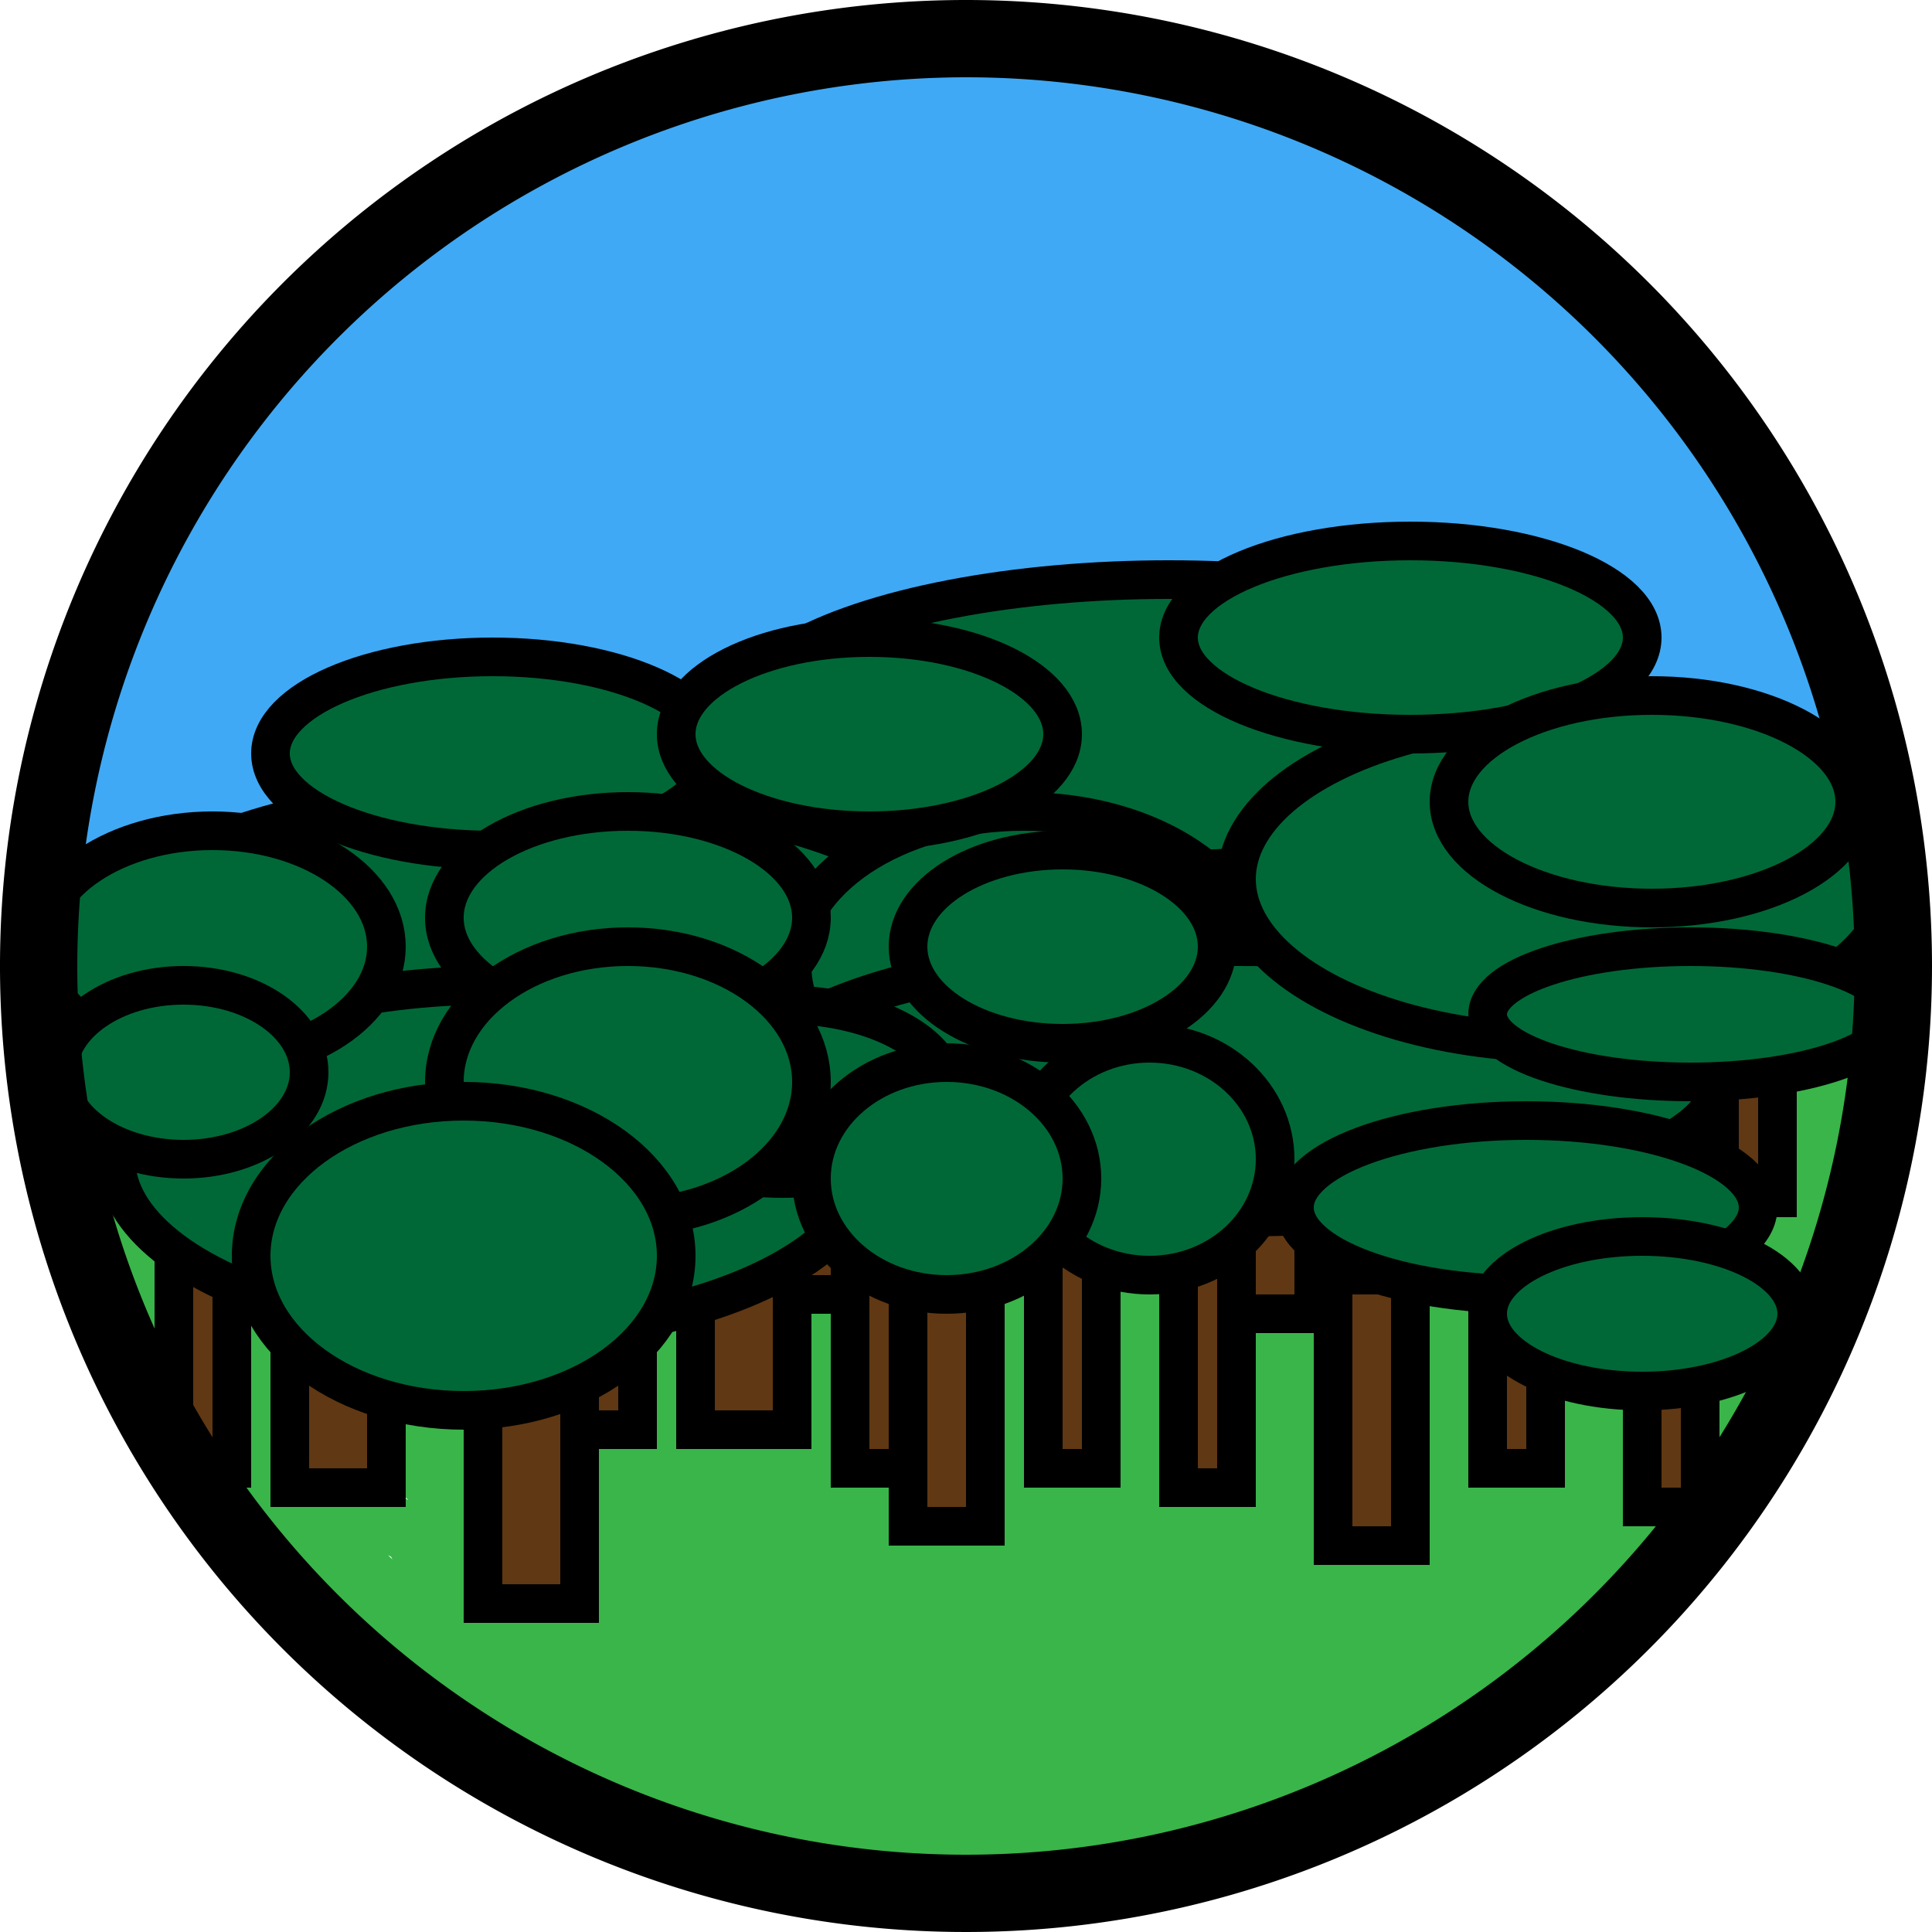 <svg xmlns="http://www.w3.org/2000/svg" viewBox="0 0 100 100"><defs><style>.cls-1{fill:#39b54a;}.cls-2{fill:#3fa9f5;}.cls-3{fill:#603813;}.cls-3,.cls-4{stroke:#000;stroke-linecap:round;stroke-miterlimit:10;stroke-width:2px;}.cls-4{fill:#006837;}</style></defs><title>Forest</title><g id="Layer_2" data-name="Layer 2"><path class="cls-1" d="M55.75,75.25a1.5,1.5,0,0,0,0-3,1.5,1.5,0,0,0,0,3Z"/><path class="cls-1" d="M55.5,75.38a1.5,1.5,0,0,0,0-3,1.5,1.5,0,0,0,0,3Z"/><path class="cls-1" d="M56,74a1.5,1.5,0,0,0,0-3,1.5,1.5,0,0,0,0,3Z"/><path class="cls-1" d="M5.67,62a18.09,18.09,0,0,0,9.66,17.74,1.51,1.51,0,0,0,2-2.05c-1.6-2.92-1-5.24-1.57-8.19a3.79,3.79,0,0,0-1.07-2.32,1.51,1.51,0,0,0-2.5.66c-1.43,4.14,1.3,9.67,3.27,13.27s4.66,6.23,8.82,6.31a1.52,1.52,0,0,0,1.06-2.56c-.85-.73-7.72-5.63-6.92-7.16l-2,.54A30,30,0,0,0,25,82.52a1.51,1.51,0,0,0,1.84-1.85A12.33,12.33,0,0,0,21.13,74l-.76,2.8a47.13,47.13,0,0,0,10.07-.43c1.66-.24,1.16-2.41,0-2.89a14.58,14.58,0,0,0-10.22-.55,1.51,1.51,0,0,0,.4,3,57.5,57.5,0,0,0,9.9-.52l-1.16-2.75c-2.79,1.45-8.54,3.4-9.21,6.93A1.51,1.51,0,0,0,20.53,81c2.92,2.47,6.87,1.94,9.89-.12a1.52,1.52,0,0,0-.36-2.74c-2.61-.61-9.12-.76-9.23,3.33s9,5.73,11.57,6.39l.4-3A29.24,29.24,0,0,1,23,82.77c-1.08-.43-2.15.84-1.84,1.85,1.38,4.59,9.27,6.07,13.2,7.48,1.58.56,2.73-2.07,1.16-2.74l-9.81-4.23a1.5,1.5,0,0,0-1.81,2.35c3.77,4.88,9.61,6.24,15.42,7.25,1.87.32,2.7-2.4.8-2.89A91.14,91.14,0,0,1,26.5,87.12l-1.16,2.74c9.41,3.81,19.09,6.57,29.32,5.84,1.9-.14,2-3,0-3-5.67,0-11.32,0-17-.27-1.94-.07-1.91,2.86,0,3a103.93,103.93,0,0,0,24.85-1.17l-.8-2.89a89.74,89.74,0,0,1-18.82,2.47,1.5,1.5,0,0,0,0,3,62.48,62.48,0,0,0,22.3-3c1.83-.59,1.06-3.46-.79-2.89L61.1,92a1.5,1.5,0,0,0,.8,2.89c9.44-1.53,19.79-8,25.67-15.47A36.18,36.18,0,0,0,94,66.78c1.56-5.64.92-11.27,1.55-17l-2.8.76a23,23,0,0,1,2.64,5.38c.63,1.81,3.48,1.06,2.9-.8A27.82,27.82,0,0,0,97,51.62c-.54-1.24-2.41-.77-2.74.36A91.66,91.66,0,0,0,91.86,62.2l2.94.4a17.25,17.25,0,0,1,.32-6.77l-2.94-.4a20.63,20.63,0,0,1-3.07,13.63l2.79.75a31.08,31.08,0,0,1,1-9.74l-3-.39c-.64,7.29-5.52,14-9,20.22l2.79.75a14.65,14.65,0,0,1,2.8-7.89l-2.59-1.51c-2.72,5-6.42,9.23-10.26,13.4l2.51,1.46a28,28,0,0,1,7.58-10.85L81.4,73.44a71.38,71.38,0,0,1-7.13,12.93c-1,1.39,1.26,3.14,2.35,1.82L83,80.47a1.5,1.5,0,0,0-2.12-2.12l-6.88,6c-1.47,1.29.65,3.33,2.12,2.12,4.5-3.68,6.35-9,8-14.36.48-1.6-2-2.69-2.75-1.15-1.84,3.67-3.7,7.19-7.26,9.49l2,2.06a120,120,0,0,1,8.26-11.42c1-1.24-.26-3.28-1.82-2.35L68.27,77.32l2,2.05a81,81,0,0,1,7.9-10.46,1.5,1.5,0,0,0-2.12-2.12l-7.17,5.66c-1.33,1,.46,3.4,1.81,2.36a37.85,37.85,0,0,0,6.6-6.42c.81-1,.1-3.13-1.46-2.51l-11,4.36L66.07,73l7.25-4.51a1.51,1.51,0,0,0-1.16-2.74q-15.34,2.7-30.56,6c-1.9.42-1.09,3.28.79,2.9a43.77,43.77,0,0,0,16.22-6.88A1.51,1.51,0,0,0,57.85,65c-7.65.07-15,1.78-22.38,3.64-1.91.48-1.07,3.21.79,2.9a82.48,82.48,0,0,0,20.43-6.27c1.38-.63.66-2.85-.76-2.8a66.59,66.59,0,0,0-27.4,6.91,1.5,1.5,0,0,0-.54,2c1.88,3,6.18,1.74,9.12,1.36A60.76,60.76,0,0,0,53.23,68.2c1.48-.63.57-2.71-.76-2.79-3.12-.19-28.91,1.76-23.21,8.82,2.5,3.1,10.52,1.59,13.76,1.21a53.24,53.24,0,0,0,17.31-5.33c1.41-.7.62-2.72-.76-2.79C51,66.9,38.3,67.08,31.46,73.09a1.53,1.53,0,0,0-.23,1.82c2.26,4.29,11.48,2.28,15.15,1.82a65.18,65.18,0,0,0,20-6,1.51,1.51,0,0,0,.53-2c-2.26-4-10.68-1.47-14.39-.91-5,.76-11.78,1.23-15,5.7a1.53,1.53,0,0,0,.54,2C43,78.9,51,77.6,56.5,76.73c5.06-.79,14-1.85,16.44-7.15a1.54,1.54,0,0,0-.54-2c-4.41-2.4-10.57-1.36-15.34-.77-3.56.44-8.68.55-10.32,4.34A1.56,1.56,0,0,0,47,72.92c4,3.65,10.08,4.08,15.26,4.34,5.36.27,11.86.24,16.4-3a1.52,1.52,0,0,0,.31-2.35c-3-2.81-8-2.19-11.76-2.18a35.78,35.78,0,0,0-15,2.9,1.52,1.52,0,0,0-.69,1.69C52.25,79,60.6,78,63.69,78c5.66-.11,13.5-.33,17.7-4.62a1.51,1.51,0,0,0-.66-2.5C76,69.71,65.13,68.2,62.92,74a1.5,1.5,0,0,0,1.44,1.9A48.64,48.64,0,0,0,78.86,74l-1.15-2.75c-4.11,2.38-11.11,4.64-12.59,9.64a1.51,1.51,0,0,0,1.44,1.9c5.4.49,11.14-5.13,14.89-8.48,1.27-1.14-.38-3.26-1.82-2.36A37.83,37.83,0,0,0,68.5,82.6c-1,1.46,1.14,2.91,2.35,1.82a69,69,0,0,1,9.72-7.28l-1.82-2.35a89.44,89.44,0,0,0-10.13,11,1.5,1.5,0,0,0,2.12,2.12,27.14,27.14,0,0,1,7.11-4.59l-1.16-2.74a47.27,47.27,0,0,0-7.93,6.6,1.51,1.51,0,0,0,1.82,2.36l5.79-2.89c1.73-.86.21-3.44-1.52-2.59A116.11,116.11,0,0,1,60.53,90a1.5,1.5,0,0,0,.8,2.89l8.26-1.54c1.65-.31,1.29-3.08-.4-2.95q-8.25.64-16.46,1.78l.8,2.9L62,91.46c1.92-.36,1.08-3.18-.8-2.89L38.73,92.09c-1.66.26-1.29,3.12.39,3l12.09-1.23c1.53-.15,2.2-2.65.4-2.94L34.27,88a1.5,1.5,0,0,0-.8,2.89,86.57,86.57,0,0,0,11.38,3.19l.8-2.89A62.48,62.48,0,0,1,30,86.69l-1.16,2.74L43,92.33a1.53,1.53,0,0,0,1.9-1.45c-.1-1.84-.84-2.47-2.35-3.44C38.78,85,34,83.53,29.93,81.67l-1.16,2.74A56.87,56.87,0,0,1,42.68,89.7L43.83,87a52.62,52.62,0,0,1-16.77-7l-1.15,2.75q7.93,2.19,15.72,4.91c1.82.64,2.61-2.26.79-2.89a115.53,115.53,0,0,1-17.57-7.37L23.7,80.1,37.25,82c1.32.19,2.72-1.4,1.46-2.51-3.46-3-7.45-4.53-11.8-5.89l-.8,2.89a57.8,57.8,0,0,0,16.7,2c2,0,1.88-2.79,0-3a46.79,46.79,0,0,0-15.07.8c-1.78.38-1.17,2.78.4,3a166.78,166.78,0,0,0,29.39.5,1.5,1.5,0,0,0,0-3,97.28,97.28,0,0,0-24,1.16c-1.8.31-1.14,2.77.4,2.94,10.31,1.14,20.63.77,31,.31,1.91-.08,1.94-3,0-3l-22.18.47v3a113.22,113.22,0,0,0,25.67-4,1.51,1.51,0,0,0-.4-3,49.73,49.73,0,0,0-17,2.85,1.52,1.52,0,0,0-.89,2.21c1.3,2.43,4.16,2.21,6.68,2.41a61.78,61.78,0,0,0,13.92-.6c1.73-.25,1.22-2.89-.4-2.94A220.57,220.57,0,0,0,48.25,79L48.64,82c5.16-1.12,11.93-1.35,16.11-4.85a1.52,1.52,0,0,0-.66-2.51,19.44,19.44,0,0,0-15.37.81,1.5,1.5,0,0,0,0,2.59,21.31,21.31,0,0,0,15.83,1.37,1.52,1.52,0,0,0,0-2.9,46.3,46.3,0,0,0-13.78-2.6c-1.93-.08-1.92,2.91,0,3a36.32,36.32,0,0,0,10.13-1c1.55-.36,1.29-2.41,0-2.89A7,7,0,0,0,55.57,73c-1.12.38-1.59,2.14-.35,2.74,1.83.9,4.09,1.8,5.86.25a3.08,3.08,0,0,0,.51-4.23,2.8,2.8,0,0,0-3.72-.38c-2,1.33-1.35,3.62-.44,5.35a1.51,1.51,0,0,0,2.36.31A3,3,0,0,0,60,72.86c-1.62-1.93-4.11-.87-6,0a1.53,1.53,0,0,0-.3,2.36c2.44,3.14,6.56,0,4.62-3.34-.6-1-2.53-1-2.74.36a10.37,10.37,0,0,0-.21,3.51,1.5,1.5,0,0,0,3,0,10.26,10.26,0,0,0-.17-3.45c-.24-1.85-3.14-2-3,0,.32,4.48,3.06,12.06,8.56,12.47,4,.3,5.45-4.87,2.53-7.24-4.67-3.8-9.7,2.51-10.38,6.76s2.89,7.78,6.82,5c3.23-2.25,3.64-8.11.07-10.3-3.87-2.37-7.21,2-4.45,5.45,1.83,2.27,8.61,3.37,9.08-.73.5-4.29-5.86-2.88-6.81.21a1.49,1.49,0,0,0,.39,1.46c2.44,2.36,5.47.5,6.92-2,.51-.9-.13-2.4-1.3-2.26-2.52.3-6.44,2.43-5.22,5.69.85,2.27,3.66,2,5.32.94,6.51-4.36-4.52-9.45-4.61-2.78-.11,7.17,12.91,4.21,9.31-1.56-3.86-6.17-13,1.07-7.31,5.8a1.52,1.52,0,0,0,2.35-.3c3.49-5.13-3.82-12.53-9.3-11.23-2.22.52-3,2.46-2.31,4.51.89,2.72,3.76,3.86,6.35,3.85a1.53,1.53,0,0,0,1.45-1.9c-.42-3-2.56-4.87-3-7.79a11.29,11.29,0,0,0-2.52-6.3c-1.18-1.43-3,.39-2.35,1.82q2.36,5.47,4.88,10.9l2.59-1.52a45.69,45.69,0,0,1-2.57-6.67l-2.21,1.7c5.39,3.11,9.49,7.87,15.43,10.06,1.27.47,2.29-1.14,1.69-2.21-2.42-4.26-10.52-6.68-13.1-1.08-.88,1.9-.39,4,1.72,4.59,2.94.87,6.81-2,9-3.64l-2.35-1.81a22,22,0,0,1-4.45,4.83l2.36,1.82,2.78-4.5c1-1.54-1.11-2.85-2.35-1.82a59.86,59.86,0,0,1-10.26,6.8l1.81,2.35L66.4,86c1.34-1.16-.37-3.09-1.82-2.35A19.58,19.58,0,0,0,57,90.51c-.77,1.15.5,2.47,1.7,2.2,2.49-.55,6-3.74,2.72-5.88-2.19-1.41-6.8-.34-9.12-.11A65.48,65.48,0,0,0,41.06,88.9a1.51,1.51,0,0,0,.4,2.95,77.68,77.68,0,0,0,13.38-.47c1.87-.23,2-2.95,0-3q-11.52-.31-23,.1a1.5,1.5,0,0,0,0,3A24.19,24.19,0,0,0,39,91.26a1.5,1.5,0,0,0,.66-2.5,23.41,23.41,0,0,0-3.8-2.56L35.13,89a14.45,14.45,0,0,1,5.21.69l.79-2.89L35,85.54l-.8,2.89,9.53,1.82c1.58.3,2.75-1.89,1.16-2.74a55.38,55.38,0,0,0-8.78-3.79l-.4,2.94c6.79.17,13.53.66,20.27,1.47,1.69.21,2-2.54.4-2.94-3.92-1-15.32-4.52-18.46-.8a1.51,1.51,0,0,0,.66,2.5,50,50,0,0,0,20.59.26,1.51,1.51,0,0,0,0-2.89,30.75,30.75,0,0,0-13.53.49,1.52,1.52,0,0,0,0,2.9,34.65,34.65,0,0,0,8.74,1.61c1.93.12,1.92-2.87,0-3l-9.6-.66v3a112.62,112.62,0,0,0,16.78-2,1.51,1.51,0,0,0,0-2.89,14.74,14.74,0,0,0-9.91,1,1.5,1.5,0,0,0,0,2.59A18.67,18.67,0,0,0,62.39,88.8c1.45-.21,1.42-2.65,0-2.89l-11.55-2-.4,3a19.26,19.26,0,0,0,6.07-1.46c1.18-.49,1.65-2.61,0-2.89a52.19,52.19,0,0,0-15.23-.39c-1.85.23-2,3.06,0,3a100.32,100.32,0,0,0,13.4-1.31c1.73-.28,1.22-2.88-.4-3a137.71,137.71,0,0,0-17.94.41c-1.54.14-2.2,2.68-.4,3a62.64,62.64,0,0,0,16.75.29c1.53-.18,2.21-2.58.4-3a74.24,74.24,0,0,0-19.51-1.37,1.5,1.5,0,0,0,0,3,142.72,142.72,0,0,0,15.32,1c1.94,0,1.92-2.91,0-3L34,80.48v3l14.43.26c2,0,1.88-2.81,0-3l-9-.93c-1.92-.2-1.9,2.8,0,3l9,.93v-3L34,80.48c-1.94,0-1.92,2.9,0,3l14.91.72v-3a142.72,142.72,0,0,1-15.32-1v3a70.78,70.78,0,0,1,18.71,1.27l.4-2.95a59.17,59.17,0,0,1-15.95-.19l-.4,3a137.71,137.71,0,0,1,17.94-.41L53.88,81a93.28,93.28,0,0,1-12.6,1.2v3a49.15,49.15,0,0,1,14.43.28V82.54a16.12,16.12,0,0,1-5.27,1.35c-1.55.14-2.19,2.64-.4,3l11.56,2V85.91a14.71,14.71,0,0,1-8.43-1.13v2.59a11.21,11.21,0,0,1,7.6-.73V83.75a107.3,107.3,0,0,1-16,1.85,1.5,1.5,0,0,0,0,3l9.6.66v-3a31.14,31.14,0,0,1-7.94-1.51v2.9a26.59,26.59,0,0,1,11.93-.5V84.26a46.2,46.2,0,0,1-19-.26l.66,2.51c1-1.18,6.08-.16,7.42,0a61.92,61.92,0,0,1,8.12,1.57l.4-3c-6.74-.81-13.48-1.3-20.27-1.47-1.75,0-2,2.43-.4,3a51.47,51.47,0,0,1,8.07,3.49l1.15-2.74L35,85.54c-1.88-.36-2.69,2.5-.8,2.89l6.13,1.25c1.87.38,2.68-2.41.79-2.89a24.22,24.22,0,0,0-6-.8,1.52,1.52,0,0,0-.76,2.8,13.72,13.72,0,0,1,3.19,2.09l.66-2.51a20.61,20.61,0,0,1-6.41.11v3q11.52-.41,23-.1v-3a77.68,77.68,0,0,1-13.38.47l.4,2.94a63.9,63.9,0,0,1,8.77-1.86c2-.26,5.89.19,7.22-.11L59.54,92a16.7,16.7,0,0,1,6.55-5.76L64.27,83.9,57.6,89.63c-1.34,1.15.37,3.12,1.82,2.36a63,63,0,0,0,10.87-7.27L67.93,82.9l-2.78,4.51c-1,1.54,1.1,2.84,2.35,1.81a24.48,24.48,0,0,0,4.92-5.44c1-1.54-1.13-2.77-2.36-1.82a14.29,14.29,0,0,1-4.18,2.41q-2.35,1.09-.6-.44c2.19-2.18,5.37-.62,6.74,1.8l1.69-2.2c-5.61-2.07-9.59-6.81-14.7-9.76a1.52,1.52,0,0,0-2.21,1.69,52.6,52.6,0,0,0,2.88,7.39c.83,1.74,3.4.22,2.59-1.52q-2.52-5.42-4.88-10.9L55,72.25c2,2.37.83,4.64,1.74,7.07.78,2.1,2.7,3.27,3,5.7l1.45-1.9q-3.66-3.69.42-1.19a4.23,4.23,0,0,1,2.25,5.55l2.36-.31.39-3-1.29-2.26q-2.35,5.22-6.1,1.59a6.74,6.74,0,0,1,2.24-3.38,11.59,11.59,0,0,1-3.28-7.81h-3a10.26,10.26,0,0,1,.17,3.45h3l.1-2.71-2.74.35.09-.3-.3,2.36,2.11-.62,2.36.31-3.3-2.07-.36,2.75,3.73.06V73a33.32,33.32,0,0,1-9.33.86v3a43.17,43.17,0,0,1,13,2.5v-2.9a18.22,18.22,0,0,1-13.52-1.06V78a16.52,16.52,0,0,1,13.06-.5L62.63,75c-3.49,2.92-10.47,3.14-14.78,4.08a1.51,1.51,0,0,0,.4,3,220.57,220.57,0,0,1,22.12-.33L70,78.76a58.5,58.5,0,0,1-9.25.67c-1.38,0-7.18.35-8-1.11l-.9,2.21A47.33,47.33,0,0,1,68,77.78l-.39-2.94a110.29,110.29,0,0,1-24.88,3.85c-1.92.08-1.94,3,0,3l22.18-.47v-3c-10.35.46-20.67.83-31-.31l.4,3a94.22,94.22,0,0,1,23.18-1v-3a166.78,166.78,0,0,1-29.39-.5l.4,2.94a43.89,43.89,0,0,1,14.27-.69v-3a55.49,55.49,0,0,1-15.9-1.93,1.5,1.5,0,0,0-.8,2.89c3.8,1.2,7.43,2.45,10.48,5.12l1.46-2.5L24.5,77.2C22.94,77,21.72,79.05,23.34,80a120.24,120.24,0,0,0,18.29,7.67l.79-2.89Q34.65,82,26.7,79.81a1.51,1.51,0,0,0-1.15,2.74A55,55,0,0,0,43,89.86c1.6.36,2.71-1.91,1.15-2.75a60.12,60.12,0,0,0-14.62-5.6c-1.57-.37-2.76,2-1.15,2.75,1.81.83,13.37,4.72,13.48,6.62l1.9-1.45L29.63,86.54c-1.55-.32-2.81,2-1.15,2.74a65.33,65.33,0,0,0,16.37,4.84c1.87.3,2.72-2.49.8-2.89A88.14,88.14,0,0,1,34.27,88l-.8,2.89,17.34,2.83.4-3L39.12,92l.4,2.94L62,91.46l-.8-2.89-8.48,1.61c-1.93.37-1.06,3.15.8,2.9,5.2-.72,10.42-1.27,15.66-1.68l-.39-3L60.53,90l.8,2.89a122.49,122.49,0,0,0,15-6.24l-1.52-2.59L69.06,87l1.82,2.36a44,44,0,0,1,7.33-6.14c1.32-.88.51-3.41-1.16-2.74a31.74,31.74,0,0,0-8.43,5.36l2.12,2.12a90.17,90.17,0,0,1,10.13-11,1.51,1.51,0,0,0-1.82-2.36A72.82,72.82,0,0,0,68.73,82.3l2.36,1.82a33.58,33.58,0,0,1,10.06-9.55l-1.82-2.35c-2.77,2.48-8.56,8-12.77,7.6L68,81.72c1-3.41,8.3-6.17,11.21-7.85a1.5,1.5,0,0,0-1.15-2.74,45.68,45.68,0,0,1-13.71,1.73l1.45,1.9c1.28-3.35,11.89-1.55,14.12-1l-.66-2.51c-3,3.1-8.86,3.33-12.87,3.62-1.47.11-11.65.85-12-1.33l-.69,1.69a30.61,30.61,0,0,1,11.83-2.47c2.73-.09,9.14-.74,11.28,1.28l.3-2.36c-3.69,2.64-8.7,2.71-13.1,2.64-4.68-.07-11.28-.16-14.93-3.51l.24,1.81c1.28-3,8.65-3,11.25-3.2,3.13-.24,7.45-.84,10.3.71l-.54-2.05c-2,4.33-11.15,5.27-15.34,5.85-4.58.64-11.41,1.75-15.41-1l.53,2c2.18-3,8-3.44,11.36-4,1.05-.19,11.93-2.37,12.84-.77l.54-2a62.2,62.2,0,0,1-14.55,5c-2.1.42-15,3.1-16.49.33l-.23,1.81c3.1-2.73,8.35-3.53,12.29-4.2a62.77,62.77,0,0,1,13.69-.69l-.76-2.8c-6.83,3.39-15,5.87-22.74,5.29-2.37-.18-6.22,0-.72-2.07a39.55,39.55,0,0,1,5.12-1.51,42.78,42.78,0,0,1,12-.82l-.76-2.8A58,58,0,0,1,41,69.09c-1.54.33-9.33,2.44-10.37.81L30,72a62.85,62.85,0,0,1,25.89-6.5l-.75-2.8a79.14,79.14,0,0,1-19.71,6l.79,2.9c7.13-1.81,14.2-3.47,21.59-3.54l-.76-2.8A41.64,41.64,0,0,1,41.6,71.76l.79,2.9q15.22-3.33,30.57-6L71.8,65.89l-7.24,4.5c-1.37.86-.49,3.4,1.16,2.75l11-4.37-1.46-2.5a34.77,34.77,0,0,1-6,6l1.82,2.35,7.17-5.66L76.1,66.79a85.74,85.74,0,0,0-8.37,11.07,1.51,1.51,0,0,0,2,2l14.35-8.55L82.31,69a126.44,126.44,0,0,0-8.73,12,1.51,1.51,0,0,0,2,2c4-2.6,6.24-6.36,8.34-10.57l-2.74-1.15c-1.5,4.93-3.12,9.67-7.22,13l2.12,2.12,6.88-6-2.12-2.12L74.5,86.07l2.36,1.82A71.47,71.47,0,0,0,84,75a1.51,1.51,0,0,0-2.36-1.81,31,31,0,0,0-8.35,12.18c-.56,1.41,1.53,2.51,2.5,1.46,4-4.38,7.88-8.77,10.73-14a1.5,1.5,0,0,0-2.59-1.51,17.83,17.83,0,0,0-3.21,9.4,1.51,1.51,0,0,0,2.8.76c3.8-6.85,8.69-13.74,9.4-21.73.15-1.71-2.53-2-2.94-.4A33.36,33.36,0,0,0,88.9,69.81a1.52,1.52,0,0,0,2.8.76,23.51,23.51,0,0,0,3.48-15.14c-.16-1.56-2.54-2.17-3-.4a20.74,20.74,0,0,0-.43,7.57c.19,1.5,2.64,2.23,3,.4A91.66,91.66,0,0,1,97.1,52.78l-2.74.36,1,2.77,2.9-.8a27.7,27.7,0,0,0-3-6.1,1.51,1.51,0,0,0-2.79.76c-.54,4.93,0,9.85-1.07,14.72a33.1,33.1,0,0,1-5.56,12.15C80.5,84,70.2,90.48,61.1,92l.8,2.89,3.31-1-.79-2.89a60.58,60.58,0,0,1-21.51,2.91v3a92.66,92.66,0,0,0,19.62-2.58c1.91-.46,1.07-3.2-.8-2.89a100.34,100.34,0,0,1-24,1.06v3c5.66.23,11.31.31,17,.27v-3c-10,.72-19.34-2-28.52-5.73-1.56-.64-2.71,2-1.15,2.74a95.55,95.55,0,0,0,14.34,5l.8-2.89c-5.29-.92-10.64-2-14.1-6.48l-1.82,2.36L34,92l1.15-2.74c-2.59-.93-10.3-2.7-11.11-5.39l-1.85,1.84A31.38,31.38,0,0,0,32.8,87.92,1.5,1.5,0,0,0,33.2,85a51.41,51.41,0,0,1-5.29-1.65,32.81,32.81,0,0,1-3.29-1.4c.85-1.72,2.39-2,4.64-.89L28.9,78.3c-1.42,1-5.85,2.38-3.38-.09,1.31-1.3,3.73-2.15,5.36-3s.39-2.95-1.16-2.74a51.29,51.29,0,0,1-9.1.42l.4,3a12.11,12.11,0,0,1,8.62.54V73.49a42.93,42.93,0,0,1-9.27.32,1.51,1.51,0,0,0-.76,2.79,9.54,9.54,0,0,1,4.33,4.87l1.84-1.85a27.58,27.58,0,0,1-7.85-4,1.51,1.51,0,0,0-2,.54C13.5,80.76,20.49,84.6,23.27,87l1.06-2.57c-5.42-.11-10.86-11-9.2-15.78l-2.51.66c.68.79.09,3.92.28,5a15.41,15.41,0,0,0,1.89,4.92l2.05-2A15.19,15.19,0,0,1,8.67,62c.17-1.92-2.83-1.91-3,0Z"/><path class="cls-2" d="M33.94,24.94l1.24-1-2.12-2.12a10.59,10.59,0,0,0-3.31,6.55c-.18,1.31,1.4,2.74,2.51,1.46A124.72,124.72,0,0,1,47.13,15.38a1.51,1.51,0,0,0-1.46-2.51,52.59,52.59,0,0,0-15.07,8.9L33,23.59a113.73,113.73,0,0,1,5.91-11c.75-1.22-.79-2.93-2-2l-6.17,4.33,2.25,1.29,1.71-3.59L32.24,10.7c-1.09,2.39-1.72,4.17-1,6.76a1.51,1.51,0,0,0,2.5.66,17,17,0,0,1,5.43-4.33L37,12.5c-.08,3.85-1.24,7.33-2.57,10.92-.67,1.82,2.2,2.57,2.9.79l3.47-8.86c.54-1.39-1.56-2.56-2.51-1.46a19.92,19.92,0,0,0-4.41,8.39c-.34,1.33,1.53,2.71,2.51,1.46A65,65,0,0,1,47.94,12.07L45.82,9.94c-.54.7-7.21,8.91-7.89,8.55l.31,2.36a27.3,27.3,0,0,1,8.51-7.38l-1.51-2.59c-1.5.88-5.5,4.23-7.13,4L39.56,16c.43,1.66,4.4-2.61,2.71.53-.44.82-1.58,1.49-2.18,2.22A10.3,10.3,0,0,0,38.27,22a1.52,1.52,0,0,0,2.21,1.7A28.16,28.16,0,0,0,49,15.24a1.51,1.51,0,0,0-2.05-2.05c-4.82,3.11-11.12,7.82-11.57,14a1.51,1.51,0,0,0,2.56,1.06q4.56-5.45,9.42-10.61L45,15.85c-3.05,4.33-7.16,7.46-8.49,12.79a1.52,1.52,0,0,0,1.45,1.9c5.9.15,12.07-5.82,16.17-9.53a1.51,1.51,0,0,0-1.46-2.51,77,77,0,0,0-15.57,6.89c-1.43.82-.48,3.37,1.15,2.74l14-5.4a1.5,1.5,0,0,0-.8-2.89c-3.68.89-12.14,2.09-13.53,6.27-.4,1.19.8,2,1.84,1.85,4.68-.77,9.15-2.51,13.64-4l-.8-2.89a33.63,33.63,0,0,0-8.87,4.78c-1,.78-.26,2.16.67,2.51C48.57,30,55.21,26,59.13,24.65c1.81-.62,1-3.51-.8-2.89A32.31,32.31,0,0,0,49,26.67a1.52,1.52,0,0,0,0,2.59c2.74,1.68,6.21.5,9.23.08,5.1-.71,10.15-1.64,15.18-2.73,1.72-.38,1.22-2.86-.4-2.95a104.77,104.77,0,0,0-14.61.21c-1.89.16-2,3.05,0,3,5.67-.12,11.85-.41,17.05-2.83,1.53-.71.53-2.63-.75-2.8a16.9,16.9,0,0,0-9.8,1.58,1.52,1.52,0,0,0,.36,2.74A27.49,27.49,0,0,0,78.53,24.5a1.5,1.5,0,0,0-.39-2.94,5.76,5.76,0,0,0-4.4,1.07,1.51,1.51,0,0,0,0,2.59c2.68,1.24,5.8,1.79,8.23-.28a1.54,1.54,0,0,0,.39-1.46A1.84,1.84,0,0,0,80.92,22a1.51,1.51,0,0,0-1.46,2.5c4.07,3.49,5.08-2.1,4.61-5.17l-2.51,1.46.83,1.65,1.84-1.85c-5.09-2.12-10.08-3.95-15.63-4.32a1.52,1.52,0,0,0-1.45,1.9c.84,3.58,5.63,6.17,8.44,8.22,1.36,1,3.14-1.28,1.81-2.36a67.19,67.19,0,0,0-7.78-5.48l-1.15,2.74a75,75,0,0,0,11,1.32c1.79.09,1.89-2.38.4-2.94a20.25,20.25,0,0,0-6.51-1.28,1.51,1.51,0,0,0-1.29,2.26,9,9,0,0,0,5.57,4.28c1.61.47,2.7-1.95,1.16-2.74-3.63-1.86-8.25-2.26-12.3-2.32-2.76,0-8.13-.16-10.12,2.17a2.39,2.39,0,0,0,.18,3.51c2.45,2.28,7.39,1.33,10.1.35a1.51,1.51,0,0,0,.89-2.2c-2.38-3.26-9.35-1.92-12.75-1.54-1.54.17-2.21,2.59-.4,2.95a27.75,27.75,0,0,0,12.2-.23c1.76-.42,1.19-2.78-.4-2.95A97.62,97.62,0,0,0,53.5,21.4v3A108.68,108.68,0,0,0,70.24,22c1.73-.38,1.22-2.84-.4-2.94a92,92,0,0,0-23.36,1.47c-1.47.28-1.38,2.55,0,2.89,6,1.46,13.78-1.26,19.51-2.94,1.56-.46,1.35-3.1-.4-2.95L43.77,19.47l.4,3Q51.58,21,59,19.82c1.68-.28,1.26-3-.4-2.95a75.67,75.67,0,0,0-16.14,2.06,1.51,1.51,0,0,0,0,2.89c7,1.64,15.9-1.06,22.86-2.17l-.8-2.89c-5,.89-10.95,1.06-15.52,3.38-1.27.65-.73,2.95.76,2.79a116.51,116.51,0,0,0,17.77-3.28c1.72-.47,1.21-2.8-.4-2.95a38.24,38.24,0,0,0-14.51,1.36,1.52,1.52,0,0,0,0,2.9,41.12,41.12,0,0,0,11.56.66c2.37-.17,5.14.11,6.92-1.64a1.51,1.51,0,0,0-.66-2.51A63.33,63.33,0,0,0,59,15.89v3a122.29,122.29,0,0,0,12.25-.53,1.5,1.5,0,0,0,0-3L58.48,13.82v3a89.33,89.33,0,0,0,13.88,0c1.55-.12,2.19-2.7.4-2.95A154.25,154.25,0,0,0,55.84,12.7v3a84.84,84.84,0,0,0,10.92-2c1.35-.34,1.5-2.65,0-2.89a20.38,20.38,0,0,0-10.44.85c-1.31.46-1.53,2.54,0,2.89a10,10,0,0,0,4.49.07c1.68-.32,1.27-3-.4-2.94l-14.82.25.4,2.94a24.08,24.08,0,0,1,5.58-1.09c1.88-.18,2-3,0-3a16,16,0,0,0-7.3,1.72,1.52,1.52,0,0,0,0,2.59c3.4,2.39,8.65,1.39,12.47.66,1.72-.33,1.23-2.89-.4-2.95a69.15,69.15,0,0,0-10.57.45c-1.51.19-2.23,2.65-.4,2.95a29.77,29.77,0,0,0,14-.89,1.5,1.5,0,0,0-.4-2.94c-4,0-8.48.11-11.79,2.58a1.51,1.51,0,0,0,.76,2.79,13.76,13.76,0,0,0,8.4-1.51c1.45-.72.59-2.68-.76-2.8a12,12,0,0,0-8.45,2.31c-.9.64-1.06,2.55.36,2.74A30,30,0,0,0,60.9,17.4a1.5,1.5,0,0,0-.4-2.94,25.22,25.22,0,0,0-10.17,1,1.5,1.5,0,0,0,.4,2.94,55.06,55.06,0,0,0,13-.88c1.78-.33,1.17-2.8-.4-2.95a36.35,36.35,0,0,0-11.3.71c-1.39.3-1.47,2.66,0,2.89a52.19,52.19,0,0,0,8.83.65,1.5,1.5,0,0,0,0-3,47,47,0,0,1-8-.54v2.89a34,34,0,0,1,10.5-.6l-.4-2.95a51.49,51.49,0,0,1-12.21.78l.4,3a23.61,23.61,0,0,1,9.37-.93l-.4-3a26.56,26.56,0,0,1-11.84,1.08l.35,2.74a9.6,9.6,0,0,1,6.94-1.9l-.75-2.79a11.23,11.23,0,0,1-6.89,1.1l.76,2.8c2.89-2.16,6.81-2.16,10.27-2.17l-.39-2.95a26.5,26.5,0,0,1-12.38.89l-.4,2.94a69.15,69.15,0,0,1,10.57-.45l-.4-2.94c-2.76.53-7.58,1.44-10.15-.36v2.59a10,10,0,0,1,5.78-1.31v-3A27,27,0,0,0,45.19,12a1.51,1.51,0,0,0,.4,2.95l14.82-.25L60,11.73l-2.89-.07v2.89A17.36,17.36,0,0,1,66,13.7V10.81A79.08,79.08,0,0,1,55.84,12.7c-1.87.22-2,3,0,3a144.76,144.76,0,0,1,16.12,1l.4-2.95a89.33,89.33,0,0,1-13.88,0c-2-.15-1.88,2.77,0,3l12.77,1.54v-3A122.29,122.29,0,0,1,59,15.89c-1.94,0-1.92,2.91,0,3a60,60,0,0,1,10.67,1.47L69,17.86c-1.19,1.17-5.8.87-7.4.91a34.38,34.38,0,0,1-8.16-.71V21A35.71,35.71,0,0,1,67.16,19.7l-.4-2.95a110.06,110.06,0,0,1-17,3.18l.76,2.8c4.24-2.15,10.15-2.25,14.8-3.08,1.91-.34,1.08-3.19-.8-2.89-6.49,1-14.78,3.69-21.27,2.17v2.89a71.54,71.54,0,0,1,15.35-1.95l-.4-2.95q-7.45,1.21-14.86,2.6c-1.64.31-1.29,3.1.4,2.95l21.82-1.92-.39-2.94C60,19.13,52.68,21.86,47.28,20.55v2.89a88.47,88.47,0,0,1,22.56-1.36l-.4-2.95A103.2,103.2,0,0,1,53.5,21.4c-1.91.12-2,3.05,0,3a97.62,97.62,0,0,1,12.68.48l-.4-2.94a23.62,23.62,0,0,1-10.61.22l-.39,2.95c1.59-.18,9.14-1.34,10.16.05l.9-2.2c-1.41.51-4.22,1.52-5.67.55.75.5,4.48-.67,5.46-.69,3.75,0,8.27.19,11.63,1.91L78.42,22a5.16,5.16,0,0,1-3.78-2.9l-1.3,2.25a16.34,16.34,0,0,1,5.71,1.17l.4-3a69.5,69.5,0,0,1-10.18-1.21,1.51,1.51,0,0,0-1.16,2.74,61.36,61.36,0,0,1,7.17,5l1.82-2.35c-1.82-1.32-6.46-3.88-7-6.43l-1.45,1.9c5.27.35,10,2.21,14.83,4.22,1.16.48,2-.87,1.85-1.85a3.88,3.88,0,0,0-1.6-3,1.51,1.51,0,0,0-2.5,1.46c.1.75.23,1.51.4,2.25l-1.46,2.51-4.87-2.21v2.59l2.89-.66-.4-2.95A24.35,24.35,0,0,1,66,22.67l.36,2.74a14.17,14.17,0,0,1,8.28-1.17l-.76-2.79c-4.73,2.2-10.42,2.31-15.54,2.42v3A104.77,104.77,0,0,1,73,26.66l-.4-2.95c-3.46.75-6.92,1.44-10.41,2-2.85.47-9,2.56-11.69,1v2.59a30.09,30.09,0,0,1,8.64-4.61l-.8-2.89c-2.91,1-10.16,4.89-13.19,3.73L45.8,28a28.25,28.25,0,0,1,7.55-4c1.75-.69,1.07-3.5-.8-2.89-4.49,1.47-9,3.2-13.63,4l1.84,1.84c.65-2,9.56-3.72,11.44-4.18l-.8-2.89-14,5.4L38.56,28a74.18,74.18,0,0,1,14.86-6.59L52,18.89c-3.28,3-9.18,8.77-14.05,8.65l1.44,1.9c1.23-4.89,5.38-8.08,8.19-12.07,1-1.4-1.2-3.05-2.35-1.82q-4.87,5.18-9.42,10.61l2.56,1.06c.35-4.76,6.48-9.12,10.08-11.44l-2-2A24.49,24.49,0,0,1,39,21.12l2.21,1.69c1.08-3,9.6-8.4,3.92-11.61-3.37-1.9-9.47,1.61-8.42,5.61a1.54,1.54,0,0,0,1.44,1.1c2.63.31,6.49-3.17,8.64-4.44a1.5,1.5,0,0,0-1.51-2.59,29.55,29.55,0,0,0-9.13,7.85,1.52,1.52,0,0,0,.31,2.35c3.93,2.05,9.66-6.63,11.52-9a1.5,1.5,0,0,0-2.12-2.13A65,65,0,0,0,34.23,21.62l2.5,1.46A16.44,16.44,0,0,1,40.37,16l-2.5-1.46-3.48,8.87,2.9.79A35.64,35.64,0,0,0,40,12.5a1.52,1.52,0,0,0-2.26-1.3,18.75,18.75,0,0,0-6,4.8l2.51.66.66-4.44a1.51,1.51,0,0,0-2.35-1.82,6.82,6.82,0,0,0-2.59,5.71,1.52,1.52,0,0,0,2.26,1.3l6.17-4.33-2-2.05a112.42,112.42,0,0,0-5.91,11,1.51,1.51,0,0,0,2.36,1.82,48.08,48.08,0,0,1,13.75-8.12L45,13.26A125.56,125.56,0,0,0,30.13,27.73l2.51,1.46A8.24,8.24,0,0,1,35.18,24c1.41-1.4-.64-3.27-2.12-2.12l-1.25,1c-1.52,1.19.62,3.3,2.13,2.13Z"/><path class="cls-2" d="M5.11,44.3,17.3,43.19c1.89-.17,2-3,0-3L5.05,40.12,6.5,42a24.31,24.31,0,0,1,5.56-11.73L9.55,28.83c-.49,2.89-3.2,9.7-1,12.35,1.72,2,6.44,1.54,8.46.38,1.63-.93,2.77-2.71,1.07-4.3-2.53-2.37-7.71-.63-10.3.59-1.52.72-.42,3.41,1.15,2.74A11.36,11.36,0,0,0,12,38.94a1.5,1.5,0,0,0-1.52-2.59L6,38.59l2.2.89L8,38.14c-.18-1.33-2.15-1.38-2.74-.36a2.94,2.94,0,0,0-.38,3,1.52,1.52,0,0,0,2.74.36A24.77,24.77,0,0,1,14,33.64l-2.56-1.06a36.87,36.87,0,0,1-1.05,6.13,1.51,1.51,0,0,0,2.51,1.46l4.66-4.3c1.23-1.13-.43-3.39-1.82-2.36a36.56,36.56,0,0,0-5.36,4.82,1.5,1.5,0,0,0,2.12,2.12c4.05-3.19,8.14-6.23,13.45-6.68l-.4-2.94L16.1,34.61a1.5,1.5,0,0,0,.8,2.89,171.53,171.53,0,0,1,21.62-3.31l-.4-2.94c-8.63,2.79-18,3.21-25.8,8.17l1.81,2.36c7-7.44,16.76-8.72,26.49-8.09v-3a125.07,125.07,0,0,0-13.34,2.12c-1.93.42-1.05,3.14.8,2.89a95.33,95.33,0,0,0,20.63-5.16,1.51,1.51,0,0,0-.8-2.9,33.06,33.06,0,0,0-10.7,4.7,1.52,1.52,0,0,0,.75,2.8c3.64.43,7.58-1.22,11.09-2.11l13.28-3.38c1.87-.48,1.08-3.33-.8-2.89-6,1.38-15.22,2.24-19.79,6.75a1.51,1.51,0,0,0,.67,2.5c7.51,1.57,17-2.5,24-5.13,1.44-.55,1.42-3.16-.4-2.95a44.32,44.32,0,0,0-13,3.55c-1.35.6-.67,2.9.76,2.8a93.56,93.56,0,0,0,27.56-6.17c1.47-.57,1.42-3-.4-2.94a77.36,77.36,0,0,0-20.75,3.39c-1.55.48-1.35,3.06.4,3a118.74,118.74,0,0,0,18.57-2.69,1.51,1.51,0,0,0-.4-2.95A87.4,87.4,0,0,0,60,28.8a1.51,1.51,0,0,0,.4,2.95A180.76,180.76,0,0,0,81.8,31l-.4-2.94c-4,.76-10.71,1.48-12.29,5.91a1.54,1.54,0,0,0,1,1.85,14.14,14.14,0,0,0,13.29-2,1.52,1.52,0,0,0-.36-2.74c-2.4-.68-6.28,1-4.17,4s6.74.32,8.69-1.34L85.26,32a3.27,3.27,0,0,0-.79,2.82,1.53,1.53,0,0,0,1.9,1.45,2.85,2.85,0,0,0,1.95-.82l-2.21-.9c1.48,3.6,6.47,4.73,6.84-.09l-2.56,1.06A6.86,6.86,0,0,0,94,37.4a1.52,1.52,0,0,0,1.69-2.2,2.14,2.14,0,0,0-1.92-1.45,1.51,1.51,0,0,0-1.84,1,2.54,2.54,0,0,0,.36,2.3,1.5,1.5,0,0,0,2.59-1.51,47.13,47.13,0,0,0-13-15.6c-1.48-1.15-3.55.74-2.12,2.12A70.32,70.32,0,0,1,90.5,35.35c.86,1.37,3.36.5,2.74-1.16l-3.74-10-2.74,1.15a21.66,21.66,0,0,1,3,12.06l2.56-1.06a108.58,108.58,0,0,0-8.32-7.73L82.23,31a13.61,13.61,0,0,1,3.65,2.83c1.2,1.16,3.28-.34,2.36-1.82a16.47,16.47,0,0,0-7-6.43,1.5,1.5,0,0,0-1.52,2.59A46.82,46.82,0,0,1,87.06,34a1.51,1.51,0,0,0,2.36-1.81A25.39,25.39,0,0,0,83,25L81.47,27.6c.88.61,6.11,3.9,5.51,5.51l2.2-.89a37.48,37.48,0,0,0-9.81-4.35,1.51,1.51,0,0,0-1.84,1.85c.78,2.71,3.37,3.52,4.53,6,.61,1.31,3,.72,2.79-.75L84,27.28c-.18-1.53-.61-2,.41-2.39,0,0,2.55.32,2.25.3a1.51,1.51,0,0,0,1.29-2.26,49.81,49.81,0,0,0-6.34-9c-1.28-1.45-3.38.67-2.12,2.12L88.3,26.25l2.12-2.12c-5-5.67-10.19-11.33-17-14.84A57,57,0,0,0,51.74,3c-8.25-.7-13.68.42-20.82,4.59-6.65,3.89-12.78,8.42-17.57,14.51l2.56,1.06c.62-5.47,8.45-6.95,12.11-10A1.51,1.51,0,0,0,27,10.68c-3.93.08-6.14,2.13-8.49,5.1-2.65,3.35-6.62,6-8.49,9.84l2.74,1.15,1.45-2.54-2.51-1.46-3.4,8.77c-.7,1.81,2.19,2.56,2.9.8a24.47,24.47,0,0,0,1.5-5.45,1.51,1.51,0,0,0-2.9-.8,55.8,55.8,0,0,0-2,5.48c-.56,1.86,2.26,2.6,2.89.79a11.79,11.79,0,0,1,1.94-3.86l-2.8-.76c.23,2.5.15,9.67,4.09,9.28,3.66-.36,5.23-7.67,5.91-10.3a1.51,1.51,0,0,0-2.75-1.16A31.81,31.81,0,0,0,12.64,35c-.46,1.59,2,2.75,2.74,1.16a22.9,22.9,0,0,0,2-9.67,1.51,1.51,0,0,0-2.56-1.06,12.66,12.66,0,0,0-3.33,6.35c-.28,1.33,1.48,2.71,2.51,1.46a14.15,14.15,0,0,0,3.43-8.74,1.51,1.51,0,0,0-2.26-1.29A12.64,12.64,0,0,0,9.75,31a1.51,1.51,0,0,0,1.44,1.9c4.75-.53,6.35-6.44,7.71-10.37.52-1.49-1.47-2.4-2.51-1.46-2.07,1.91-5.57,9.14-.16,9.4s10.58-10,12.28-14a1.51,1.51,0,0,0-2.05-2,14,14,0,0,0-7.75,11.65c-.14,1.42,1.67,1.81,2.56,1.06a16.1,16.1,0,0,0,5.84-10.54c.15-1.15-1-2.53-2.21-1.7-4.85,3.35-9,6.81-9.8,13a1.51,1.51,0,0,0,2.26,1.29A22.84,22.84,0,0,0,26,17.71c.48-1.38-1.12-2.17-2.2-1.7-3.81,1.66-10.35,6.56-8.43,11.64,1.75,4.65,8.9,4.17,12.49,2.58,2.31-1,7.86-5,4.74-8.11s-9.86,1.8-12.08,3.79c-2.06,1.85-6.62,7.27-1.75,8.78,4.13,1.28,10-3.33,11.78-6.64,2.29-4.17.07-6.14-4.29-5.61C21,23.08,14.08,25.52,12.44,31a1.52,1.52,0,0,0,1,1.84,17.94,17.94,0,0,0,18-3.74,1.51,1.51,0,0,0-.67-2.51,20.56,20.56,0,0,0-15.14,2.31A1.52,1.52,0,0,0,16,31.63c4.77.95,8.91-.33,13.36-2.08A1.51,1.51,0,0,0,29,26.6a8.62,8.62,0,0,0-6.54,1.55,1.51,1.51,0,0,0,1.15,2.74,138.36,138.36,0,0,0,21.55-6.64c1.75-.7,1.08-3.51-.79-2.89a150.48,150.48,0,0,0-18.26,7,1.51,1.51,0,0,0-.54,2.05c1.77,2.83,5,2.11,8,1.79A81.45,81.45,0,0,0,48.73,29a1.51,1.51,0,0,0-.4-3,65.49,65.49,0,0,0-21.71,2.33,1.51,1.51,0,0,0,.4,2.95,76.2,76.2,0,0,0,24.85-2.09c1.75-.44,1.19-2.77-.4-2.94a40.51,40.51,0,0,0-17.22,1.78,1.51,1.51,0,0,0,.4,2.95,69.78,69.78,0,0,0,24.76-1.79c1.76-.45,1.18-2.76-.4-2.95a71.81,71.81,0,0,0-19.26.38c-1.71.25-1.25,2.93.4,2.94A222.59,222.59,0,0,0,68.66,28a1.5,1.5,0,0,0,0-3,68.62,68.62,0,0,0-21.2,1.18,1.51,1.51,0,0,0-.66,2.51c2.25,2.13,5.46,1.32,8.37,1.09a95.54,95.54,0,0,0,12.58-1.92c1.39-.3,1.46-2.64,0-2.89a50.27,50.27,0,0,0-16.14-.52c-1.91.3-3.62.65-3.73,2.89a1.54,1.54,0,0,0,1.5,1.5,93.08,93.08,0,0,0,27.33-.54c1.79-.29,1.15-2.79-.4-2.94a84.4,84.4,0,0,0-18.93.25c-1.85.24-2,3.08,0,3A92.94,92.94,0,0,0,76.09,26c1.89-.46,1.09-3.27-.79-2.89a11.77,11.77,0,0,0-4.18,1.65,1.52,1.52,0,0,0,.76,2.8,21.19,21.19,0,0,0,9-1.86c1.45-.63.6-2.76-.76-2.8a6.87,6.87,0,0,0-4.56,1.31,1.51,1.51,0,0,0,1.16,2.74c1-.21,4.42-3.17,4.48-3.16a1.51,1.51,0,0,0,1.9-1.44c.08-2.79-1.18-4.41-3.75-5.35a1.52,1.52,0,0,0-1.9,1.45,4.46,4.46,0,0,0,2.91,5,1.54,1.54,0,0,0,2.21-.9c1.52-4.26-6.2-7.47-9.13-8.61a1.51,1.51,0,0,0-1.84,1.85,8.82,8.82,0,0,0,4.22,5.1A1.51,1.51,0,0,0,78,20c.7-3.82-.77-7.15-4.41-8.78-1.47-.66-3.13,1.08-1.82,2.35a18,18,0,0,0,5.6,3.8,1.53,1.53,0,0,0,2.21-1.7,3.11,3.11,0,0,0-1.21-2.16c-1.44-1.37-3.27.64-2.12,2.13A18.21,18.21,0,0,0,79,18.53l1.82-2.36A50,50,0,0,0,60,9.05c-1.58-.18-1.88,2.06-.75,2.8a24.6,24.6,0,0,0,12,4c1.62.12,1.86-2,.76-2.79a24.26,24.26,0,0,0-8.47-3.84l-.8,2.89A58.53,58.53,0,0,1,73.28,14.6c1.85.62,2.58-2.23.8-2.89A117.86,117.86,0,0,0,58.37,7.08l-.8,2.9L64,11.36A1.51,1.51,0,0,0,65.5,8.85a8.78,8.78,0,0,0-6.65-3c-1.41,0-2.14,2.18-.75,2.8a38.5,38.5,0,0,0,6.37,2.24l.8-2.9-13-3-.8,2.89,4.59.67.4-2.95-4.78.24c-1.6.07-2.15,2.62-.4,2.94l1.5.28.4-2.95-9.08-.19.4,3,6-.85c1.66-.23,1.28-3.13-.4-2.94-2.46.28-4.91.48-7.39.61v3l5-.58c1.88-.21,1.94-3.17,0-3a75.62,75.62,0,0,0-9.69,1.5l1.16,2.74,1.36-.9c1.34-.88.52-3.36-1.16-2.74C35.9,7,32.48,8.49,29.1,10.12c-1.76.86-.22,3.34,1.52,2.59a19.18,19.18,0,0,1,4.23-1.37L33.39,8.83A73.49,73.49,0,0,1,23,15.56l1.52,2.59A65.87,65.87,0,0,0,31,13.35c1.48-1.25-.65-3.36-2.12-2.13-3.26,2.73-11.34,13.29-5.83,17A1.52,1.52,0,0,0,24.88,28a90.78,90.78,0,0,0,9.46-11.07c.87-1.19-.86-2.92-2.05-2a35.37,35.37,0,0,0-9.5,10.3C21.92,26.61,24,28.3,25.14,27a43.16,43.16,0,0,0,8-13c.63-1.58-2-2.65-2.74-1.15l-6.21,12L26.88,26a32.08,32.08,0,0,1,4.95-11.08l-2.74-1.15a29.23,29.23,0,0,1-3.87,7.41L28,22.36a12.6,12.6,0,0,1,1-3.57c.4-.82,2.93-5,1.51-2.08-1.06,2.18-2.44,4.42-3.7,6.52l2.59,1.51q4.28-7.26,9.19-14.1L35.93,9.13c-2.67,5.73-8.58,9.34-9.75,15.83-.28,1.58,1.88,2.74,2.74,1.15a60.51,60.51,0,0,1,11.15-14.6L37.71,9.69c-2.6,5.14-6.13,9.56-9.81,14-1.22,1.46.77,3.55,2.12,2.13L43.61,11.41a1.5,1.5,0,0,0-2.12-2.12,34.2,34.2,0,0,1-7.17,5l1.82,2.35a92.06,92.06,0,0,1,6.58-7c1.31-1.24-.35-3-1.82-2.36A9.19,9.19,0,0,0,36.15,12a1.52,1.52,0,0,0,1.7,2.2,13.4,13.4,0,0,0,5.68-2.16,1.51,1.51,0,0,0-.76-2.79,4.31,4.31,0,0,0-3,.41c-1.49.56-1.4,3,.4,2.95,5.8-.17,11.45-.15,16.93,2l.8-2.9q-7.5-2-14.89-4.26l-.4,2.94q8.64,1.14,17.22,2.71c1.88.34,2.71-2.47.8-2.89C55.82,9.14,51,8.27,46.16,7.57l-.4,2.95a86,86,0,0,1,14.72,2.17l.4-2.94A15.5,15.5,0,0,1,55,8.91c-1.83-.62-2.62,2.27-.8,2.89a17.1,17.1,0,0,0,6.65.95c1.63-.08,2.11-2.54.4-2.95A90.52,90.52,0,0,0,45.76,7.52c-1.66-.1-2.08,2.7-.4,2.94C50.22,11.16,55,12,59.8,13.1l.8-2.89q-9-1.64-18-2.82c-1.74-.22-1.94,2.47-.4,3q7.4,2.33,14.89,4.27c1.91.49,2.56-2.21.8-2.9C52.12,9.48,46.23,9.44,40.14,9.62l.4,2.94,2.23-.3L42,9.46a12,12,0,0,1-5,1.86l1.69,2.2a7.47,7.47,0,0,1,3.68-3.59L40.6,7.57a92.06,92.06,0,0,0-6.58,7,1.51,1.51,0,0,0,1.82,2.36,37.34,37.34,0,0,0,7.77-5.48L41.49,9.29,27.9,23.64,30,25.77c3.85-4.6,7.56-9.19,10.28-14.57a1.51,1.51,0,0,0-2.36-1.82A63.32,63.32,0,0,0,26.33,24.6l2.75,1.15c1.09-6.08,6.9-9.66,9.44-15.11a1.5,1.5,0,0,0-2.59-1.51Q31,16,26.74,23.23a1.5,1.5,0,0,0,2.59,1.51c1.71-2.85,6.45-9,3.52-12.17a1.44,1.44,0,0,0-1.46-.38c-3.71,1.53-5.74,5.6-6.32,9.37a1.51,1.51,0,0,0,2.74,1.16A32.74,32.74,0,0,0,32,14.59c.6-1.7-1.83-2.48-2.74-1.16A34.19,34.19,0,0,0,24,25.22c-.38,1.6,1.93,2.72,2.74,1.16l6.21-12L30.2,13.19A38.81,38.81,0,0,1,23,24.88l2.36,1.82a31.19,31.19,0,0,1,8.42-9.23l-2-2a86.19,86.19,0,0,1-9,10.46l1.82-.23c-1.17-.8,1.77-6.79,2.14-7.43A18.38,18.38,0,0,1,31,13.35l-2.12-2.13A58,58,0,0,1,23,15.56a1.5,1.5,0,0,0,1.52,2.59,78.71,78.71,0,0,0,11-7.2c1.26-1-.13-2.82-1.46-2.5a31,31,0,0,0-4.95,1.67l1.52,2.59c3.14-1.52,6.33-2.88,9.6-4.09L39.06,5.88l-1.35.9a1.5,1.5,0,0,0,1.15,2.74,69.94,69.94,0,0,1,8.89-1.39v-3l-5,.58c-1.87.21-2,3.1,0,3,2.48-.13,4.93-.33,7.39-.61l-.4-2.95-6,.85c-1.72.24-1.23,2.91.4,2.94l9.08.19c1.65,0,2.09-2.63.4-2.94l-1.5-.28-.4,2.95,4.78-.24c1.59-.08,2.16-2.69.4-2.95L52.31,5c-1.85-.27-2.72,2.44-.8,2.89l13,3c1.88.43,2.68-2.42.8-2.9a33.15,33.15,0,0,1-5.66-1.93l-.76,2.79A5.11,5.11,0,0,1,63.38,11l1.46-2.5L58.37,7.08c-1.88-.4-2.69,2.48-.8,2.9A115.92,115.92,0,0,1,73.28,14.6l.8-2.89A57.7,57.7,0,0,0,63.54,9.22c-1.85-.26-2.73,2.42-.8,2.89a22.6,22.6,0,0,1,7.76,3.54l.75-2.8A21.66,21.66,0,0,1,60.8,9.26L60,12.05a46.64,46.64,0,0,1,19.3,6.71c1.42.87,3.14-1.24,1.82-2.36a17.79,17.79,0,0,1-2.75-2.87l-2.12,2.13.43.83,2.21-1.7a14.53,14.53,0,0,1-5-3.32l-1.82,2.36q3.51,1.15,3,5.4l2.21-.9L74.5,15l-1.84,1.85c1,.4,7.65,3.17,7,4.92l2.2-.9-1.43-2.45-1.9,1.45,1.55,2.45L82,20.89c-3.48-1-3.31,2.56-6.08,3.16l1.15,2.74,3-.9-.75-2.79a17.82,17.82,0,0,1-7.5,1.45l.75,2.79A7,7,0,0,1,76.09,26L75.3,23.1a89.5,89.5,0,0,1-17.92,2.47v3a84.4,84.4,0,0,1,18.93-.25l-.4-2.95a90.74,90.74,0,0,1-26.53.43l1.5,1.5c0-1.08,14.94.33,16.07.52V24.93a92,92,0,0,1-10,1.65c-1.94.2-6.5,1.36-8,0L48.26,29A65.92,65.92,0,0,1,68.66,28V25a222.59,222.59,0,0,1-28.51,1.66l.4,2.95A69.16,69.16,0,0,1,59,29.3l-.4-2.94a67.4,67.4,0,0,1-24,1.68L35,31a38.64,38.64,0,0,1,16.43-1.67l-.4-2.95a73.79,73.79,0,0,1-24,2l.4,2.95a62.58,62.58,0,0,1,20.91-2.23l-.39-2.95a81,81,0,0,1-9.2,2.33c-1.79.33-9.36,2.45-10.6.48l-.54,2a144.73,144.73,0,0,1,17.54-6.72l-.79-2.89A139,139,0,0,1,22.8,28L24,30.74a5.42,5.42,0,0,1,5-1.14l-.4-3c-3.83,1.52-7.55,2.92-11.76,2.08l.35,2.75a17.38,17.38,0,0,1,12.84-2L29.34,27a14.83,14.83,0,0,1-15.06,3l1.05,1.84c.94-3.12,4.79-4.62,7.51-5.49,1.37-.44,4.51-1.88,5-.38.57,1.81-3.1,4.09-4.45,4.77-1.93,1-5.07,1.73-1.86-1.6a17.49,17.49,0,0,1,4.42-3.32c4.76-2.49,1.74,1.45-.3,2.11a9.65,9.65,0,0,1-5,.3l-1.87-4.27c.18-2.37,4.59-4.46,6.49-5.29l-2.2-1.69a19.32,19.32,0,0,1-7.21,9.65l2.25,1.3c.64-5,4.53-7.75,8.32-10.35l-2.21-1.7A13.89,13.89,0,0,1,19.15,25l2.56,1.06A11.1,11.1,0,0,1,28,17l-2-2.05a34.65,34.65,0,0,1-3.64,6.62,16.94,16.94,0,0,1-2.67,3.18c-1.45,1.16-6,2.94-1.1-1.61L16,21.71c-.56,1.61-2.31,7.88-4.82,8.16l1.45,1.9a10,10,0,0,1,4.09-6l-2.25-1.3a10.59,10.59,0,0,1-2.55,6.62l2.5,1.46a9.86,9.86,0,0,1,2.56-5L14.43,26.5a19,19,0,0,1-1.64,8.15l2.74,1.16a29.22,29.22,0,0,1,4.15-8.73l-2.75-1.16c-.38,1.5-1.16,6.13-2.5,6.75-.35,1.13-.66,1-1-.4a31.27,31.27,0,0,1-.64-4.53A1.51,1.51,0,0,0,10,27,19.65,19.65,0,0,0,7.8,31.57l2.89.79a53.22,53.22,0,0,1,2-5.47l-2.9-.8a23.94,23.94,0,0,1-1.5,5.45l2.9.8,3.39-8.77c.57-1.46-1.51-2.45-2.51-1.46A7.46,7.46,0,0,0,9.83,26c-.4,1.59,2,2.74,2.74,1.16,1.22-2.53,3.39-4,5.3-5.91,2.73-2.77,4.47-7.45,9.09-7.54l-1.07-2.56c-4.92,4.06-12.14,4.62-13,12.08a1.51,1.51,0,0,0,2.56,1.06A55.56,55.56,0,0,1,30.28,11.51c3.2-2,6.68-4.26,10.35-5.24S48.09,5.73,51.74,6a52.82,52.82,0,0,1,20.88,6.23c6.26,3.37,11,8.73,15.68,14,1.29,1.45,3.38-.67,2.12-2.12L81.56,13.89,79.44,16a46.61,46.61,0,0,1,5.87,8.43l1.3-2.25c-2-.17-4.44-1.57-5.75.86s.66,9.08,1,11.88l2.8-.76c-1-2-3.62-3.14-4.23-5.25l-1.84,1.85a35.11,35.11,0,0,1,9.09,4,1.52,1.52,0,0,0,2.2-.9c1.42-3.82-4.31-7.1-6.89-8.9-1.61-1.12-3,1.44-1.51,2.59a21.3,21.3,0,0,1,5.36,6.06l2.35-1.82a49.56,49.56,0,0,0-8-6.3l-1.52,2.59a13.54,13.54,0,0,1,6,5.35L88,31.67a23.46,23.46,0,0,0-4.26-3.3c-1.41-.87-3.14,1.24-1.81,2.35a110.47,110.47,0,0,1,8.32,7.73,1.52,1.52,0,0,0,2.56-1.06,24.41,24.41,0,0,0-3.46-13.57C88.52,22.4,86,23.34,86.61,25l3.74,10,2.74-1.16A74,74,0,0,0,81.93,20L79.81,22.1a45.5,45.5,0,0,1,12.51,15l2.59-1.51h-.06l-1.85,1,.13.07,1.7-2.2-2.32-1.12A1.52,1.52,0,0,0,90,34.45L89,33.74c-.33-.78-1.35-1.55-2.21-.89l-1.23.51,1.9,1.45.38-1.3c1-1.49-1.14-2.86-2.36-1.82L82.29,34l-.35-2.74a11.38,11.38,0,0,1-11,1.65L72,34.79c.88-2.48,7.88-3.38,10.18-3.82,1.65-.32,1.29-3.08-.39-2.95a180.76,180.76,0,0,1-21.45.73l.4,2.95a83.12,83.12,0,0,1,17.94-2.83l-.4-2.94a113.27,113.27,0,0,1-17.77,2.58l.4,2.94a74.61,74.61,0,0,1,20-3.28l-.4-3a90.79,90.79,0,0,1-26.76,6.06l.76,2.79A39,39,0,0,1,66,30.93L65.57,28c-6.16,2.34-15.68,6.52-22.37,5.13l.66,2.51c2.19-2.16,6.1-2.75,9-3.57,3.14-.89,6.31-1.67,9.49-2.41l-.8-2.89L50.15,29.65c-3.67.94-8.36,2.94-12.19,2.49l.76,2.79a31,31,0,0,1,10-4.39l-.8-2.9a95.21,95.21,0,0,1-20.63,5.17l.8,2.89a117.73,117.73,0,0,1,12.54-2,1.5,1.5,0,0,0,0-3c-10.49-.67-21.13,1-28.61,9-1.13,1.2.33,3.3,1.82,2.35,7.58-4.81,16.72-5.17,25.09-7.87,1.53-.49,1.37-3.1-.4-2.95A178.73,178.73,0,0,0,16.1,34.61l.8,2.89,9.43-3.78c1.42-.57,1.44-3.1-.4-2.95-6.17.52-10.83,3.82-15.57,7.56l2.12,2.12a31.77,31.77,0,0,1,4.76-4.35l-1.82-2.35L10.76,38l2.5,1.46a41.49,41.49,0,0,0,1.16-6.92c.12-1.44-1.66-1.78-2.56-1.06A26.58,26.58,0,0,0,5,39.61L7.77,40l.08-.67-2.74-.36.19,1.34c.14,1,1.44,1.27,2.2.9L12,38.94l-1.52-2.59L8.16,37.7l1.15,2.74a10.1,10.1,0,0,1,5.29-1.18c-2.12-.31-1.69,1-2.81-1.08s.25-6.13.66-8.55c.22-1.32-1.44-2.72-2.51-1.46a27.25,27.25,0,0,0-6.33,13,1.52,1.52,0,0,0,1.44,1.9l12.25.07v-3L5.11,41.3c-1.91.18-1.93,3.18,0,3Z"/><rect class="cls-3" x="89" y="55" width="3" height="7"/><rect class="cls-3" x="29" y="69" width="4" height="5"/><rect class="cls-3" x="41" y="62" width="4" height="5"/><rect class="cls-3" x="64" y="58" width="4" height="10"/><rect class="cls-3" x="85" y="70" width="3" height="8"/><rect class="cls-3" x="77" y="67" width="3" height="9"/><rect class="cls-3" x="69" y="66" width="4" height="14"/><rect class="cls-3" x="61" y="61" width="3" height="16"/><rect class="cls-3" x="54" y="64" width="3" height="12"/><rect class="cls-3" x="44" y="63" width="4" height="13"/><rect class="cls-3" x="36" y="64" width="5" height="10"/><rect class="cls-3" x="25" y="69" width="5" height="14"/><rect class="cls-3" x="15" y="67" width="5" height="10"/><rect class="cls-3" x="9" y="65" width="3" height="11"/><rect class="cls-3" x="47" y="66.5" width="4" height="12.5"/><ellipse class="cls-4" cx="27.5" cy="48.5" rx="21.5" ry="7.5"/><ellipse class="cls-4" cx="60.5" cy="37.5" rx="22.5" ry="7.5"/><ellipse class="cls-4" cx="53" cy="50" rx="12" ry="8"/><ellipse class="cls-4" cx="64" cy="56" rx="25" ry="7"/><ellipse class="cls-4" cx="81" cy="45.5" rx="17" ry="8.5"/><ellipse class="cls-4" cx="25.5" cy="60" rx="19.5" ry="9"/><ellipse class="cls-4" cx="11" cy="49" rx="9" ry="6"/><ellipse class="cls-4" cx="9.5" cy="55.5" rx="6.5" ry="4.5"/><ellipse class="cls-4" cx="25.5" cy="39" rx="11.5" ry="5"/><ellipse class="cls-4" cx="32.5" cy="47.5" rx="9.5" ry="5.5"/><ellipse class="cls-4" cx="45" cy="38" rx="10" ry="5"/><ellipse class="cls-4" cx="55" cy="49" rx="8" ry="5"/><ellipse class="cls-4" cx="40.5" cy="56.5" rx="8.5" ry="4.5"/><ellipse class="cls-4" cx="32.5" cy="56" rx="9.5" ry="7"/><ellipse class="cls-4" cx="87.5" cy="52.5" rx="10.5" ry="3.5"/><ellipse class="cls-4" cx="79" cy="62.5" rx="12" ry="4.5"/><ellipse class="cls-4" cx="85" cy="68" rx="8" ry="4"/><ellipse class="cls-4" cx="59.5" cy="60" rx="6.5" ry="6"/><ellipse class="cls-4" cx="49" cy="61" rx="7" ry="6"/><ellipse class="cls-4" cx="24" cy="65" rx="11" ry="8"/><ellipse class="cls-4" cx="73" cy="33" rx="12" ry="5"/><ellipse class="cls-4" cx="85.5" cy="41.5" rx="10.5" ry="5.5"/></g><g id="Layer_1" data-name="Layer 1"><path d="M50,4A46,46,0,1,1,4,50,46.06,46.06,0,0,1,50,4m0-4a50,50,0,1,0,50,50A50,50,0,0,0,50,0Z"/></g></svg>
